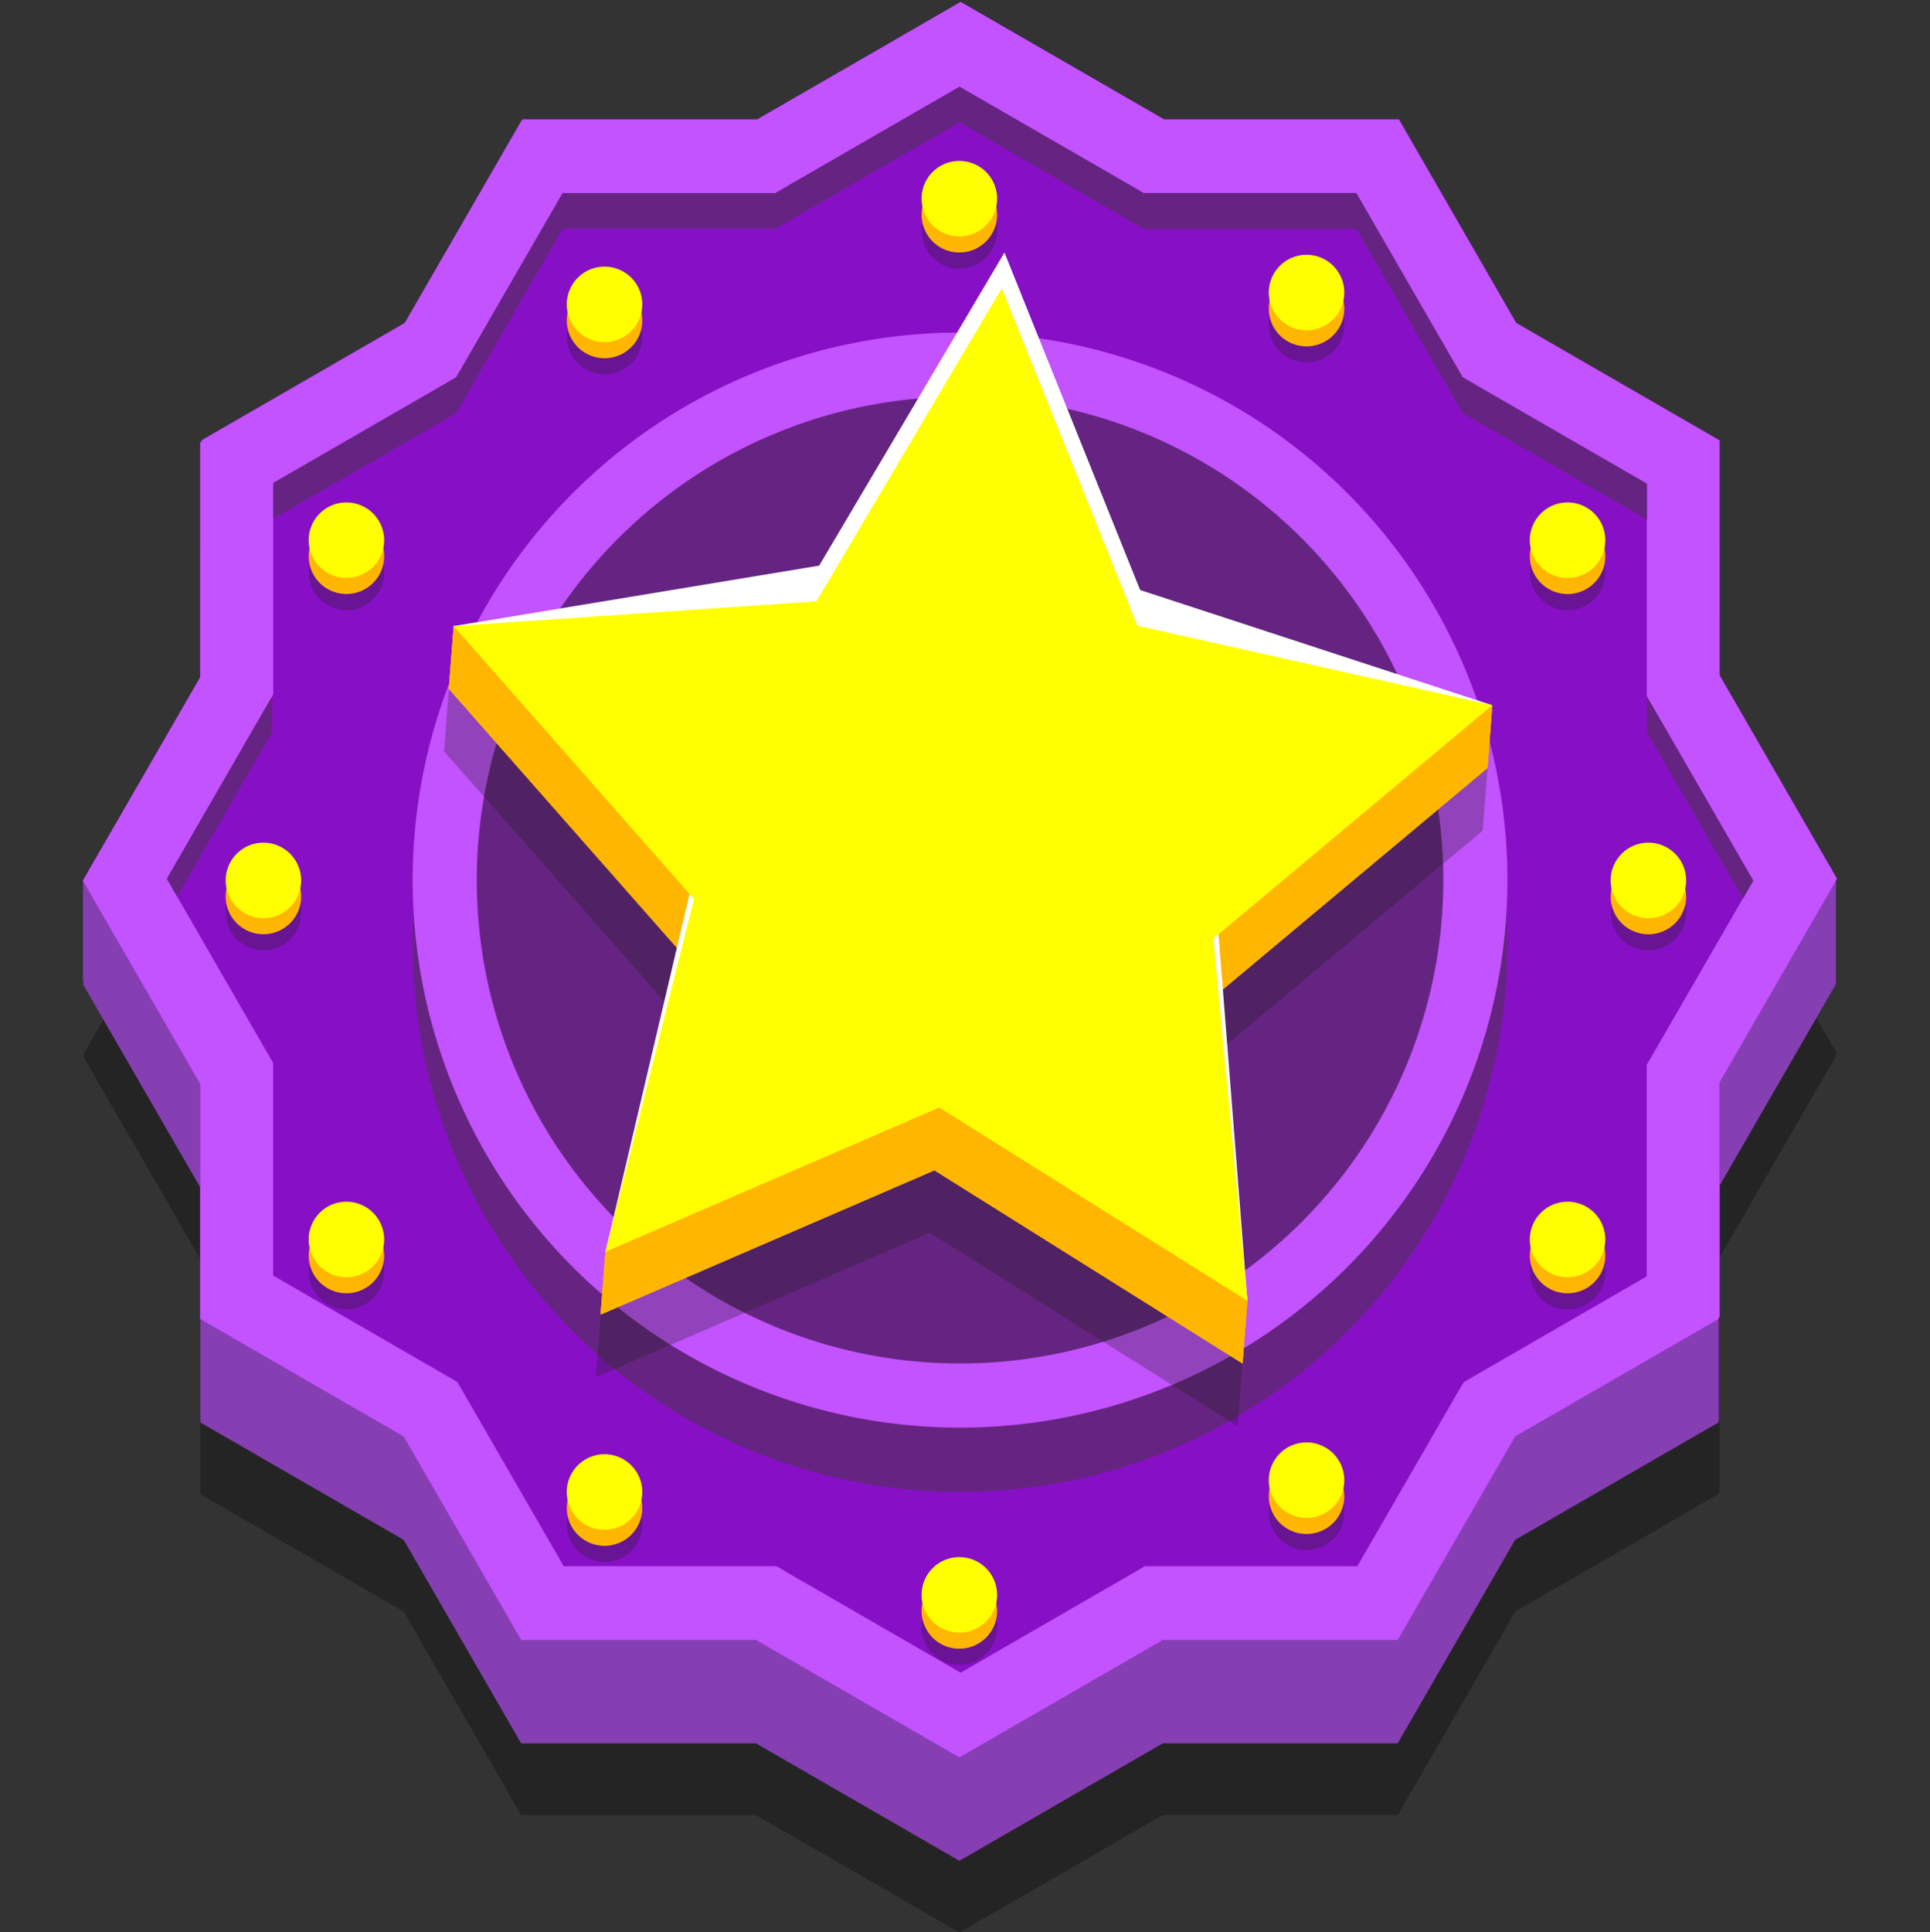 <svg id="icon-achievements" xmlns="http://www.w3.org/2000/svg" xmlns:xlink="http://www.w3.org/1999/xlink" width="120" height="120.12" viewBox="0 0 120 120.12">
  <rect x="0" y="0" width="120" height="120.12" fill="#333333" stroke="none"/>
  <defs>
    <clipPath id="clip-path">
      <rect id="Rectangle_1758" data-name="Rectangle 1758" width="109.067" height="120" fill="none"/>
    </clipPath>
    <clipPath id="clip-path-3">
      <rect id="Rectangle_1741" data-name="Rectangle 1741" width="109.067" height="109.122" transform="translate(0 10.878)" fill="none"/>
    </clipPath>
    <clipPath id="clip-path-5">
      <rect id="Rectangle_1744" data-name="Rectangle 1744" width="64.874" height="62.938" transform="translate(22.453 25.59)" fill="none"/>
    </clipPath>
    <clipPath id="clip-path-6">
      <rect id="Rectangle_1745" data-name="Rectangle 1745" width="4.693" height="4.693" transform="translate(30.084 18.452)" fill="none"/>
    </clipPath>
    <clipPath id="clip-path-7">
      <rect id="Rectangle_1746" data-name="Rectangle 1746" width="4.693" height="4.693" transform="translate(52.145 11.882)" fill="none"/>
    </clipPath>
    <clipPath id="clip-path-8">
      <rect id="Rectangle_1747" data-name="Rectangle 1747" width="4.693" height="4.693" transform="translate(52.145 98.674)" fill="none"/>
    </clipPath>
    <clipPath id="clip-path-9">
      <rect id="Rectangle_1748" data-name="Rectangle 1748" width="4.693" height="4.693" transform="translate(73.731 17.717)" fill="none"/>
    </clipPath>
    <clipPath id="clip-path-10">
      <rect id="Rectangle_1749" data-name="Rectangle 1749" width="4.693" height="4.693" transform="translate(30.084 92.277)" fill="none"/>
    </clipPath>
    <clipPath id="clip-path-11">
      <rect id="Rectangle_1750" data-name="Rectangle 1750" width="4.693" height="4.693" transform="translate(73.731 91.542)" fill="none"/>
    </clipPath>
    <clipPath id="clip-path-12">
      <rect id="Rectangle_1751" data-name="Rectangle 1751" width="4.693" height="4.693" transform="translate(89.961 33.112)" fill="none"/>
    </clipPath>
    <clipPath id="clip-path-13">
      <rect id="Rectangle_1752" data-name="Rectangle 1752" width="4.693" height="4.693" transform="translate(14.034 33.112)" fill="none"/>
    </clipPath>
    <clipPath id="clip-path-14">
      <rect id="Rectangle_1753" data-name="Rectangle 1753" width="4.693" height="4.693" transform="translate(89.961 76.58)" fill="none"/>
    </clipPath>
    <clipPath id="clip-path-15">
      <rect id="Rectangle_1754" data-name="Rectangle 1754" width="4.693" height="4.693" transform="translate(14.034 76.58)" fill="none"/>
    </clipPath>
    <clipPath id="clip-path-16">
      <rect id="Rectangle_1755" data-name="Rectangle 1755" width="4.693" height="4.693" transform="translate(8.874 54.263)" fill="none"/>
    </clipPath>
    <clipPath id="clip-path-17">
      <rect id="Rectangle_1756" data-name="Rectangle 1756" width="4.693" height="4.693" transform="translate(94.988 54.263)" fill="none"/>
    </clipPath>
  </defs>
  <g id="Group_2043" data-name="Group 2043" transform="translate(5.159 0.12)" clip-path="url(#clip-path)">
    <g id="Group_2001" data-name="Group 2001">
      <g id="Group_2000" data-name="Group 2000" clip-path="url(#clip-path)">
        <g id="Group_1999" data-name="Group 1999" opacity="0.3">
          <g id="Group_1998" data-name="Group 1998">
            <g id="Group_1997" data-name="Group 1997" clip-path="url(#clip-path-3)">
              <path id="Path_2947" data-name="Path 2947" d="M54.57,10.878l12.646,7.3h14.6l7.3,12.646,12.646,7.3v14.6l7.3,12.646-7.3,12.646v14.6l-12.646,7.3-7.3,12.646h-14.6l-12.646,7.3-12.646-7.3h-14.6l-7.3-12.646-12.646-7.3V78.02L.075,65.374l7.3-12.646v-14.6l12.646-7.3,7.3-12.646h14.6Z"/>
              <path id="Path_2948" data-name="Path 2948" d="M54.5,11.008l12.646,7.3h14.6l7.3,12.646,12.646,7.3v14.6l7.3,12.646-7.3,12.646v14.6l-12.646,7.3-7.3,12.646h-14.6L54.5,120,41.85,112.7h-14.6l-7.3-12.646L7.3,92.752V78.15L0,65.5,7.3,52.858v-14.6l12.646-7.3,7.3-12.646h14.6Z"/>
              <path id="Path_2949" data-name="Path 2949" d="M54.5,11.008l12.646,7.3h14.6l7.3,12.646,12.646,7.3v14.6l7.3,12.646-7.3,12.646v14.6l-12.646,7.3-7.3,12.646h-14.6L54.5,120,41.85,112.7h-14.6l-7.3-12.646L7.3,92.752V78.15L0,65.5,7.3,52.858v-14.6l12.646-7.3,7.3-12.646h14.6Z"/>
            </g>
          </g>
        </g>
      </g>
    </g>
    <path id="Path_2950" data-name="Path 2950" d="M41.925,13.729h-14.6l-7.3,12.646-12.646,7.3v14.6L.075,60.924l7.3,12.646v14.6l12.646,7.3,7.3,12.646h14.6l12.646,7.3,12.646-7.3h14.6l7.3-12.646,12.646-7.3V73.57l7.3-12.646-7.3-12.646v-14.6l-12.646-7.3-7.3-12.646h-14.6l-12.646-7.3Z" fill="#662482"/>
    <path id="Path_2951" data-name="Path 2951" d="M41.85,13.858h-14.6L19.947,26.5,7.3,33.806v14.6L0,61.053,7.3,73.7V88.3l12.646,7.3,7.3,12.646h14.6l12.646,7.3,12.646-7.3h14.6l7.3-12.646,12.646-7.3V73.7l7.3-12.645-7.3-12.646v-14.6L89.045,26.5l-7.3-12.646h-14.6L54.5,6.557Z" fill="#662482"/>
    <path id="Path_2952" data-name="Path 2952" d="M41.85,13.858h-14.6L19.947,26.5,7.3,33.806v14.6L0,61.053,7.3,73.7V88.3l12.646,7.3,7.3,12.646h14.6l12.646,7.3,12.646-7.3h14.6l7.3-12.646,12.646-7.3V73.7l7.3-12.645-7.3-12.646v-14.6L89.045,26.5l-7.3-12.646h-14.6L54.5,6.557Z" fill="#853fb2"/>
    <rect id="Rectangle_1743" data-name="Rectangle 1743" width="108.992" height="6.298" transform="translate(0 54.626)" fill="#853fb2"/>
    <path id="Path_2953" data-name="Path 2953" d="M54.571,0,41.925,7.3h-14.6l-7.3,12.646-12.646,7.3v14.6L.075,54.5l7.3,12.646v14.6l12.646,7.3,7.3,12.646h14.6l12.646,7.3,12.646-7.3h14.6l7.3-12.646,12.646-7.3v-14.6l7.3-12.646-7.3-12.646v-14.6l-12.646-7.3L81.819,7.3h-14.6Z" fill="#8710c6"/>
    <path id="Path_2954" data-name="Path 2954" d="M41.85,7.431h-14.6l-7.3,12.646L7.3,27.378v14.6L0,54.626,7.3,67.272v14.6l12.646,7.3,7.3,12.646h14.6l12.646,7.3,12.646-7.3h14.6l7.3-12.646,12.646-7.3v-14.6l7.3-12.646-7.3-12.646v-14.6l-12.646-7.3-7.3-12.646h-14.6L54.5.13Z" fill="#8710c6"/>
    <path id="Path_2955" data-name="Path 2955" d="M41.85,7.431h-14.6l-7.3,12.646L7.3,27.378v14.6L0,54.626,7.3,67.272v14.6l12.646,7.3,7.3,12.646h14.6l12.646,7.3,12.646-7.3h14.6l7.3-12.646,12.646-7.3v-14.6l7.3-12.646-7.3-12.646v-14.6l-12.646-7.3-7.3-12.646h-14.6L54.5.13Z" fill="#8710c6"/>
    <g id="Group_2042" data-name="Group 2042">
      <g id="Group_2041" data-name="Group 2041" clip-path="url(#clip-path)">
        <path id="Path_2956" data-name="Path 2956" d="M88.568,58.588A34.035,34.035,0,1,1,54.533,24.553,34.035,34.035,0,0,1,88.568,58.588" fill="#662482"/>
        <path id="Path_2957" data-name="Path 2957" d="M88.568,54.588A34.035,34.035,0,1,1,54.533,20.553,34.035,34.035,0,0,1,88.568,54.588" fill="#c352ff"/>
        <path id="Path_2958" data-name="Path 2958" d="M84.581,54.588A30.048,30.048,0,1,1,54.533,24.54,30.048,30.048,0,0,1,84.581,54.588" fill="#662482"/>
        <path id="Path_2959" data-name="Path 2959" d="M54.57,5.139l10.42,6.017,1.033.6H79.248l6.017,10.42.6,1.033,1.034.6,10.419,6.017V43.043l.6,1.033,6.016,10.42L97.911,64.917l-.6,1.032V79.175L86.895,85.191l-1.034.6-.6,1.033L79.248,97.24H66.023l-1.033.6-10.42,6.016L44.149,97.837l-1.032-.6H29.892L23.875,86.82l-.6-1.033-1.033-.6-10.42-6.016V65.949l-.6-1.032L5.214,54.5l6.015-10.42.6-1.033V29.818L22.246,23.8l1.033-.6.6-1.033,6.017-10.42H43.117l1.032-.6ZM54.57,0,41.924,7.3h-14.6l-7.3,12.646-12.646,7.3v14.6L.075,54.5l7.3,12.646v14.6l12.646,7.3,7.3,12.646h14.6l12.646,7.3,12.646-7.3h14.6l7.3-12.646,12.646-7.3v-14.6l7.3-12.646-7.3-12.646v-14.6l-12.646-7.3L81.818,7.3h-14.6Z" fill="#c352ff"/>
        <path id="Path_2960" data-name="Path 2960" d="M54.5,5.269l10.42,6.017,1.033.6H79.174L85.191,22.3l.6,1.033,1.033.6,10.42,6.017V43.173l.6,1.033,6.016,10.42L97.837,65.047l-.6,1.031V79.305L86.82,85.321l-1.033.6-.6,1.033L79.174,97.369H65.949l-1.033.6L54.5,103.982l-10.42-6.016-1.033-.6H29.818L23.8,86.95l-.6-1.033-1.033-.6-10.42-6.016V66.078l-.6-1.031L5.139,54.626l6.016-10.42.6-1.033V29.948l10.42-6.017,1.033-.6.6-1.033,6.017-10.42H43.043l1.033-.6ZM54.5.13,41.85,7.431h-14.6l-7.3,12.646L7.3,27.378v14.6L0,54.626,7.3,67.271v14.6l12.646,7.3,7.3,12.647h14.6l12.646,7.3,12.646-7.3h14.6l7.3-12.647,12.646-7.3v-14.6l7.3-12.645-7.3-12.647v-14.6l-12.646-7.3-7.3-12.646h-14.6Z" fill="#c352ff"/>
        <path id="Path_2961" data-name="Path 2961" d="M54.5,5.269l10.42,6.017,1.033.6H79.174L85.191,22.3l.6,1.033,1.033.6,10.42,6.017V43.173l.6,1.033,6.016,10.42L97.837,65.047l-.6,1.031V79.305L86.82,85.321l-1.033.6-.6,1.033L79.174,97.369H65.949l-1.033.6L54.5,103.982l-10.42-6.016-1.033-.6H29.818L23.8,86.95l-.6-1.033-1.033-.6-10.42-6.016V66.078l-.6-1.031L5.139,54.626l6.016-10.42.6-1.033V29.948l10.42-6.017,1.033-.6.6-1.033,6.017-10.42H43.043l1.033-.6ZM54.5.13,41.85,7.431h-14.6l-7.3,12.646L7.3,27.378v14.6L0,54.626,7.3,67.271v14.6l12.646,7.3,7.3,12.647h14.6l12.646,7.3,12.646-7.3h14.6l7.3-12.647,12.646-7.3v-14.6l7.3-12.645-7.3-12.647v-14.6l-12.646-7.3-7.3-12.646h-14.6Z" fill="#c352ff"/>
        <path id="Path_2962" data-name="Path 2962" d="M97.24,43.172V45.4l.6,1.033,5.374,9.308.643-1.113-6.017-10.42Z" fill="#662482"/>
        <path id="Path_2963" data-name="Path 2963" d="M5.214,54.5l.642,1.113,5.3-9.179.6-1.033V43.173l-.6,1.033Z" fill="#662482"/>
        <path id="Path_2964" data-name="Path 2964" d="M86.82,23.931l-1.033-.6-.6-1.033-6.016-10.42H65.949l-1.032-.6L54.5,5.269l-10.42,6.016-1.033.6H29.818L23.8,22.3l-.6,1.033-1.033.6L11.826,29.9V32.13l10.346-5.974,1.033-.6.6-1.033,6.016-10.42H43.043l1.033-.6L54.5,7.494l10.421,6.017,1.032.6H79.175l6.016,10.42.6,1.033,1.033.6,10.42,6.017V29.947Z" fill="#662482"/>
        <g id="Group_2004" data-name="Group 2004" opacity="0.3">
          <g id="Group_2003" data-name="Group 2003">
            <g id="Group_2002" data-name="Group 2002" clip-path="url(#clip-path-5)">
              <path id="Path_2965" data-name="Path 2965" d="M87.03,51.511l.3-3.9L64.692,45.886l-8.161-20.3L45.386,44.413,22.751,42.687l-.3,3.9L37.4,63.554,33.049,80.872l-.86.713-.3,3.9,20.755-8.969L71.8,88.528l.3-3.9-.736-.766L69.686,66.017Z" fill="#1d1d1b"/>
            </g>
          </g>
        </g>
        <path id="Path_2966" data-name="Path 2966" d="M87.327,47.62l.3-3.9L64.989,41.995,56.828,21.7,45.683,40.522,23.048,38.8l-.3,3.9L37.694,59.663,33.346,76.981l-.86.713-.3,3.9,20.755-8.969L72.1,84.637l.3-3.9-.736-.766L69.983,62.126Z" fill="#ffb600"/>
        <path id="Path_2967" data-name="Path 2967" d="M87.327,47.62l.3-3.9L64.989,41.995,56.828,21.7,45.683,40.522,23.048,38.8l-.3,3.9L37.694,59.663,33.346,76.981l-.86.713-.3,3.9,20.755-8.969L72.1,84.637l.3-3.9-.736-.766L69.983,62.126Z" fill="#ffb600"/>
        <path id="Path_2968" data-name="Path 2968" d="M87.327,47.62l.3-3.9L64.989,41.995,56.828,21.7,45.683,40.522,23.048,38.8l-.3,3.9L37.694,59.663,33.346,76.981l-.86.713-.3,3.9,20.755-8.969L72.1,84.637l.3-3.9-.736-.766L69.983,62.126Z" fill="#ffb600"/>
        <path id="Path_2969" data-name="Path 2969" d="M57.294,15.58,65.73,36.558,87.624,43.72,70.449,56.007,72.4,80.737,53.41,66.505,32.486,77.693l5.675-24.149L23.047,38.8l22.728-3.759Z" fill="#fff"/>
        <path id="Path_2970" data-name="Path 2970" d="M57.125,17.8l8.436,20.978L87.624,43.72,70.28,58.226,72.4,80.737,53.241,68.724,32.486,77.693l5.506-21.93L23.048,38.8l22.558-1.54Z" fill="#ff0"/>
        <g id="Group_2007" data-name="Group 2007" opacity="0.3">
          <g id="Group_2006" data-name="Group 2006">
            <g id="Group_2005" data-name="Group 2005" clip-path="url(#clip-path-6)">
              <path id="Path_2971" data-name="Path 2971" d="M34.777,20.8a2.347,2.347,0,1,1-2.346-2.346A2.346,2.346,0,0,1,34.777,20.8" fill="#1d1d1b"/>
            </g>
          </g>
        </g>
        <path id="Path_2972" data-name="Path 2972" d="M34.777,19.8a2.347,2.347,0,1,1-2.346-2.346A2.346,2.346,0,0,1,34.777,19.8" fill="#ffb600"/>
        <path id="Path_2973" data-name="Path 2973" d="M34.777,18.8a2.347,2.347,0,1,1-2.346-2.346A2.346,2.346,0,0,1,34.777,18.8" fill="#ff0"/>
        <g id="Group_2010" data-name="Group 2010" opacity="0.3">
          <g id="Group_2009" data-name="Group 2009">
            <g id="Group_2008" data-name="Group 2008" clip-path="url(#clip-path-7)">
              <path id="Path_2974" data-name="Path 2974" d="M56.837,14.229a2.347,2.347,0,1,1-2.346-2.346,2.346,2.346,0,0,1,2.346,2.346" fill="#1d1d1b"/>
            </g>
          </g>
        </g>
        <path id="Path_2975" data-name="Path 2975" d="M56.837,13.229a2.347,2.347,0,1,1-2.346-2.346,2.346,2.346,0,0,1,2.346,2.346" fill="#ffb600"/>
        <path id="Path_2976" data-name="Path 2976" d="M56.837,12.229a2.347,2.347,0,1,1-2.346-2.346,2.346,2.346,0,0,1,2.346,2.346" fill="#ff0"/>
        <g id="Group_2013" data-name="Group 2013" opacity="0.3">
          <g id="Group_2012" data-name="Group 2012">
            <g id="Group_2011" data-name="Group 2011" clip-path="url(#clip-path-8)">
              <path id="Path_2977" data-name="Path 2977" d="M56.837,101.02a2.347,2.347,0,1,1-2.346-2.346,2.346,2.346,0,0,1,2.346,2.346" fill="#1d1d1b"/>
            </g>
          </g>
        </g>
        <path id="Path_2978" data-name="Path 2978" d="M56.837,100.02a2.347,2.347,0,1,1-2.346-2.346,2.346,2.346,0,0,1,2.346,2.346" fill="#ffb600"/>
        <path id="Path_2979" data-name="Path 2979" d="M56.837,99.02a2.347,2.347,0,1,1-2.346-2.346,2.346,2.346,0,0,1,2.346,2.346" fill="#ff0"/>
        <g id="Group_2016" data-name="Group 2016" opacity="0.3">
          <g id="Group_2015" data-name="Group 2015">
            <g id="Group_2014" data-name="Group 2014" clip-path="url(#clip-path-9)">
              <path id="Path_2980" data-name="Path 2980" d="M78.424,20.064a2.347,2.347,0,1,1-2.346-2.346,2.346,2.346,0,0,1,2.346,2.346" fill="#1d1d1b"/>
            </g>
          </g>
        </g>
        <path id="Path_2981" data-name="Path 2981" d="M78.424,19.064a2.347,2.347,0,1,1-2.346-2.346,2.346,2.346,0,0,1,2.346,2.346" fill="#ffb600"/>
        <path id="Path_2982" data-name="Path 2982" d="M78.424,18.064a2.347,2.347,0,1,1-2.346-2.346,2.346,2.346,0,0,1,2.346,2.346" fill="#ff0"/>
        <g id="Group_2019" data-name="Group 2019" opacity="0.3">
          <g id="Group_2018" data-name="Group 2018">
            <g id="Group_2017" data-name="Group 2017" clip-path="url(#clip-path-10)">
              <path id="Path_2983" data-name="Path 2983" d="M34.777,94.624a2.347,2.347,0,1,1-2.346-2.346,2.346,2.346,0,0,1,2.346,2.346" fill="#1d1d1b"/>
            </g>
          </g>
        </g>
        <path id="Path_2984" data-name="Path 2984" d="M34.777,93.624a2.347,2.347,0,1,1-2.346-2.346,2.346,2.346,0,0,1,2.346,2.346" fill="#ffb600"/>
        <path id="Path_2985" data-name="Path 2985" d="M34.777,92.624a2.347,2.347,0,1,1-2.346-2.346,2.346,2.346,0,0,1,2.346,2.346" fill="#ff0"/>
        <g id="Group_2022" data-name="Group 2022" opacity="0.3">
          <g id="Group_2021" data-name="Group 2021">
            <g id="Group_2020" data-name="Group 2020" clip-path="url(#clip-path-11)">
              <path id="Path_2986" data-name="Path 2986" d="M78.424,93.889a2.347,2.347,0,1,1-2.346-2.346,2.346,2.346,0,0,1,2.346,2.346" fill="#1d1d1b"/>
            </g>
          </g>
        </g>
        <path id="Path_2987" data-name="Path 2987" d="M78.424,92.889a2.347,2.347,0,1,1-2.346-2.346,2.346,2.346,0,0,1,2.346,2.346" fill="#ffb600"/>
        <path id="Path_2988" data-name="Path 2988" d="M78.424,91.889a2.347,2.347,0,1,1-2.346-2.346,2.346,2.346,0,0,1,2.346,2.346" fill="#ff0"/>
        <g id="Group_2025" data-name="Group 2025" opacity="0.3">
          <g id="Group_2024" data-name="Group 2024">
            <g id="Group_2023" data-name="Group 2023" clip-path="url(#clip-path-12)">
              <path id="Path_2989" data-name="Path 2989" d="M94.654,35.459a2.347,2.347,0,1,1-2.346-2.346,2.346,2.346,0,0,1,2.346,2.346" fill="#1d1d1b"/>
            </g>
          </g>
        </g>
        <path id="Path_2990" data-name="Path 2990" d="M94.654,34.459a2.347,2.347,0,1,1-2.346-2.346,2.346,2.346,0,0,1,2.346,2.346" fill="#ffb600"/>
        <path id="Path_2991" data-name="Path 2991" d="M94.654,33.459a2.347,2.347,0,1,1-2.346-2.346,2.346,2.346,0,0,1,2.346,2.346" fill="#ff0"/>
        <g id="Group_2028" data-name="Group 2028" opacity="0.3">
          <g id="Group_2027" data-name="Group 2027">
            <g id="Group_2026" data-name="Group 2026" clip-path="url(#clip-path-13)">
              <path id="Path_2992" data-name="Path 2992" d="M18.727,35.459a2.346,2.346,0,1,1-2.346-2.346,2.346,2.346,0,0,1,2.346,2.346" fill="#1d1d1b"/>
            </g>
          </g>
        </g>
        <path id="Path_2993" data-name="Path 2993" d="M18.727,34.459a2.346,2.346,0,1,1-2.346-2.346,2.346,2.346,0,0,1,2.346,2.346" fill="#ffb600"/>
        <path id="Path_2994" data-name="Path 2994" d="M18.727,33.459a2.346,2.346,0,1,1-2.346-2.346,2.346,2.346,0,0,1,2.346,2.346" fill="#ff0"/>
        <g id="Group_2031" data-name="Group 2031" opacity="0.3">
          <g id="Group_2030" data-name="Group 2030">
            <g id="Group_2029" data-name="Group 2029" clip-path="url(#clip-path-14)">
              <path id="Path_2995" data-name="Path 2995" d="M94.654,78.926a2.347,2.347,0,1,1-2.346-2.346,2.346,2.346,0,0,1,2.346,2.346" fill="#1d1d1b"/>
            </g>
          </g>
        </g>
        <path id="Path_2996" data-name="Path 2996" d="M94.654,77.926a2.347,2.347,0,1,1-2.346-2.346,2.346,2.346,0,0,1,2.346,2.346" fill="#ffb600"/>
        <path id="Path_2997" data-name="Path 2997" d="M94.654,76.926a2.347,2.347,0,1,1-2.346-2.346,2.346,2.346,0,0,1,2.346,2.346" fill="#ff0"/>
        <g id="Group_2034" data-name="Group 2034" opacity="0.3">
          <g id="Group_2033" data-name="Group 2033">
            <g id="Group_2032" data-name="Group 2032" clip-path="url(#clip-path-15)">
              <path id="Path_2998" data-name="Path 2998" d="M18.727,78.926a2.346,2.346,0,1,1-2.346-2.346,2.346,2.346,0,0,1,2.346,2.346" fill="#1d1d1b"/>
            </g>
          </g>
        </g>
        <path id="Path_2999" data-name="Path 2999" d="M18.727,77.926a2.346,2.346,0,1,1-2.346-2.346,2.346,2.346,0,0,1,2.346,2.346" fill="#ffb600"/>
        <path id="Path_3000" data-name="Path 3000" d="M18.727,76.926a2.346,2.346,0,1,1-2.346-2.346,2.346,2.346,0,0,1,2.346,2.346" fill="#ff0"/>
        <g id="Group_2037" data-name="Group 2037" opacity="0.3">
          <g id="Group_2036" data-name="Group 2036">
            <g id="Group_2035" data-name="Group 2035" clip-path="url(#clip-path-16)">
              <path id="Path_3001" data-name="Path 3001" d="M13.566,56.609a2.346,2.346,0,1,1-2.346-2.346,2.346,2.346,0,0,1,2.346,2.346" fill="#1d1d1b"/>
            </g>
          </g>
        </g>
        <path id="Path_3002" data-name="Path 3002" d="M13.566,55.609a2.346,2.346,0,1,1-2.346-2.346,2.346,2.346,0,0,1,2.346,2.346" fill="#ffb600"/>
        <path id="Path_3003" data-name="Path 3003" d="M13.566,54.609a2.346,2.346,0,1,1-2.346-2.346,2.346,2.346,0,0,1,2.346,2.346" fill="#ff0"/>
        <g id="Group_2040" data-name="Group 2040" opacity="0.3">
          <g id="Group_2039" data-name="Group 2039">
            <g id="Group_2038" data-name="Group 2038" clip-path="url(#clip-path-17)">
              <path id="Path_3004" data-name="Path 3004" d="M99.681,56.609a2.347,2.347,0,1,1-2.346-2.346,2.346,2.346,0,0,1,2.346,2.346" fill="#1d1d1b"/>
            </g>
          </g>
        </g>
        <path id="Path_3005" data-name="Path 3005" d="M99.681,55.609a2.347,2.347,0,1,1-2.346-2.346,2.346,2.346,0,0,1,2.346,2.346" fill="#ffb600"/>
        <path id="Path_3006" data-name="Path 3006" d="M99.681,54.609a2.347,2.347,0,1,1-2.346-2.346,2.346,2.346,0,0,1,2.346,2.346" fill="#ff0"/>
      </g>
    </g>
  </g>
  <rect id="frame" width="120" height="120" fill="none"/>
</svg>
